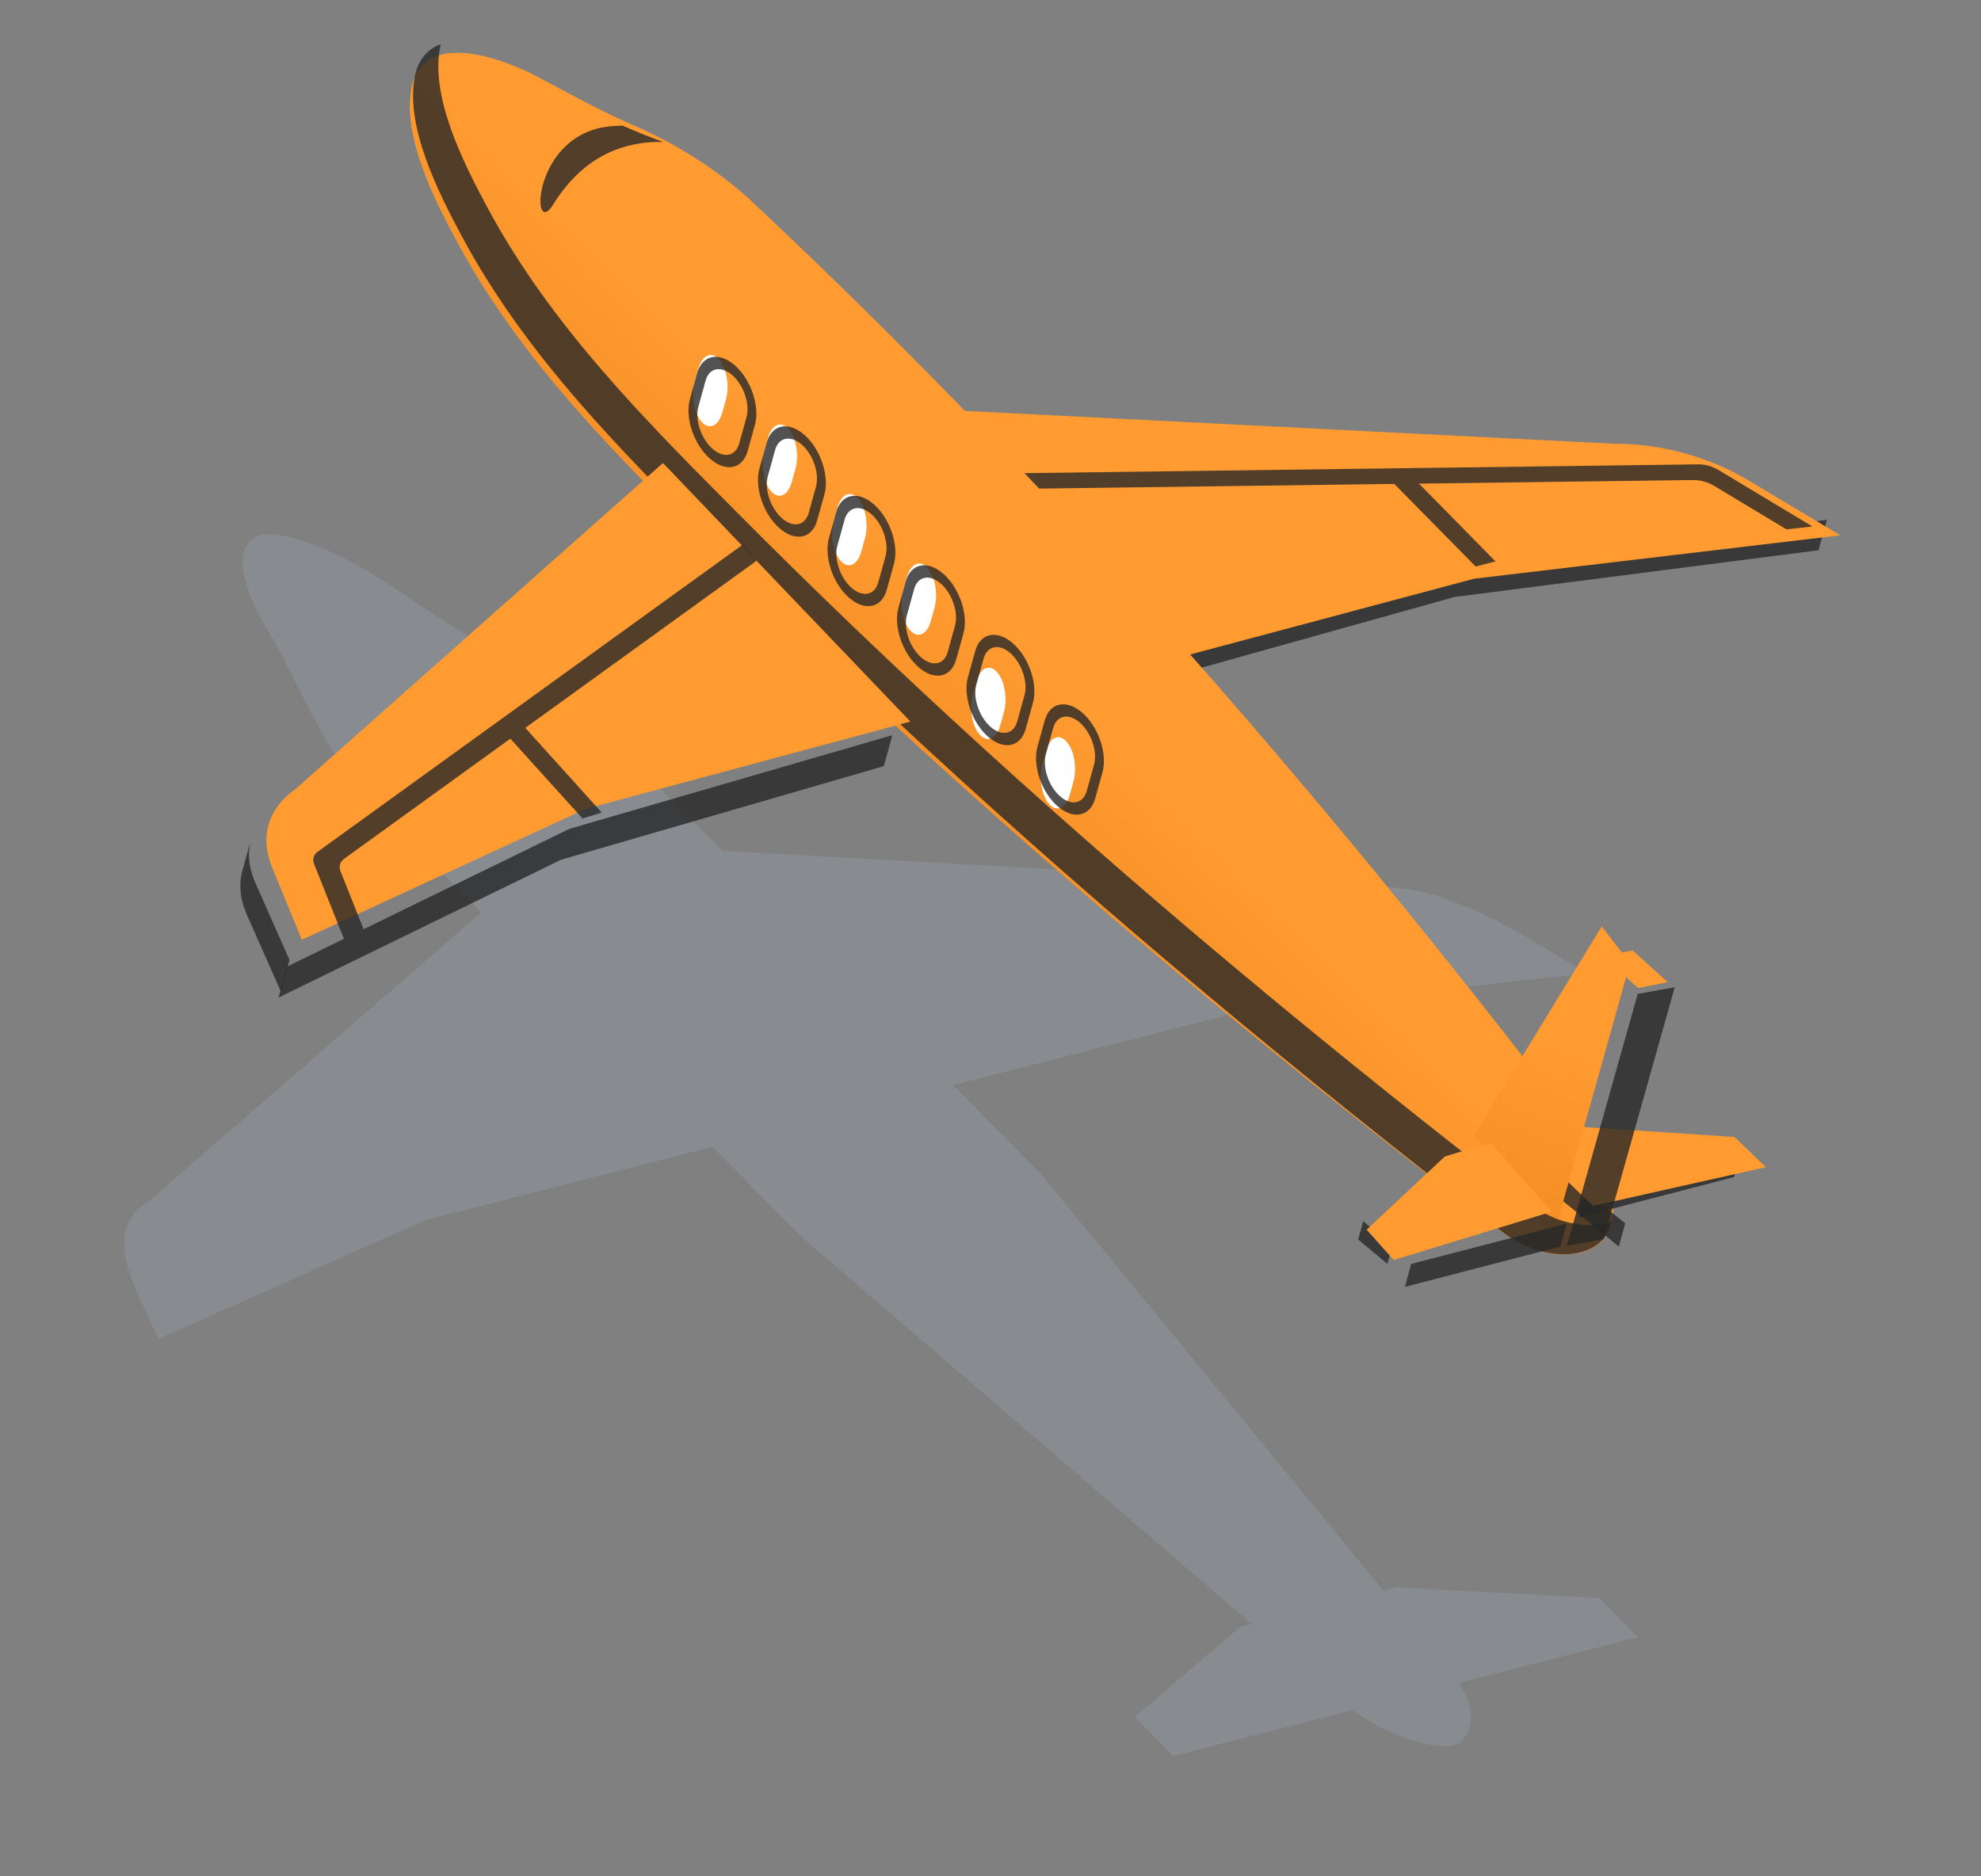 <svg width="57" height="54" viewBox="0 0 57 54" fill="none" xmlns="http://www.w3.org/2000/svg">
<rect x="0" y="0" width="57" height="54" fill="#808080" stroke="none"/>
<path opacity="0.2" d="M4.548 38.539C4.096 37.331 2.739 35.506 4.317 34.541L13.847 26.26L10.79 23.16L10.791 23.16C9.291 21.678 8.721 19.832 7.669 18.081C6.9 16.782 6.717 15.713 7.426 15.421L7.419 15.414C7.421 15.413 7.423 15.413 7.426 15.412L7.426 15.412C7.46 15.406 7.492 15.398 7.525 15.387C7.528 15.387 7.53 15.386 7.532 15.385L7.54 15.393C8.423 15.277 9.997 15.989 11.585 17.079C13.51 18.433 16.175 19.802 17.72 21.387L17.721 21.387L20.778 24.486L39.507 25.533C41.647 25.407 43.907 26.976 45.665 28.014L44.286 28.166L43.587 28.243L35.716 29.109L35.217 29.237L27.429 31.23L29.905 33.741L29.909 33.739C29.92 33.754 29.946 33.783 29.961 33.798L29.958 33.798L39.803 45.775L40.163 45.683L46.014 45.989L47.125 47.116L41.974 48.434C42.472 49.165 42.417 49.809 41.964 50.203C41.068 50.415 39.775 49.831 38.914 49.217L33.764 50.536L32.653 49.41L35.662 46.835L36.022 46.743L23.036 35.57L23.032 35.571C23.018 35.556 22.988 35.528 22.971 35.514L22.975 35.513L20.5 33.003L12.712 34.996L12.213 35.124L6.151 37.825L5.613 38.064L4.548 38.539Z" fill="#ACBCCF"/>
<path d="M42.09 16.305L52.566 14.96L52.325 15.836L41.849 17.181L32.551 19.781L32.792 18.905L42.09 16.305Z" fill="#272727" fill-opacity="0.8"/>
<path d="M26.224 12.145L25.993 12.987L33.291 20.334L33.521 19.492L26.224 12.145Z" fill="#272727" fill-opacity="0.8"/>
<path d="M25.95 11.734L33.074 19.148L42.415 16.655L52.952 15.406L50.279 13.808C49.164 13.143 47.766 12.763 46.47 12.772L25.95 11.734Z" fill="#FF9B30"/>
<path d="M48.858 13.363C49.054 13.36 49.269 13.419 49.438 13.521L52.149 15.152L51.402 15.235L49.316 13.979C49.139 13.873 48.915 13.812 48.71 13.815L40.828 13.918L43.036 16.162L42.992 16.167L42.459 16.304L40.119 13.927L29.139 14.071L28.702 13.627L48.303 13.371L48.858 13.363Z" fill="#272727" fill-opacity="0.8"/>
<path d="M11.856 2.473C12.237 0.904 14.29 1.635 15.328 2.139C16.369 2.691 17.359 3.247 18.443 3.703L18.409 3.688C19.615 4.238 20.776 4.984 21.744 5.906C21.741 5.904 21.739 5.902 21.736 5.9C30.645 14.263 38.542 23.438 45.897 33.121C46.251 33.642 46.483 34.294 46.404 34.95C46.405 34.946 46.405 34.941 46.406 34.936C46.394 35.043 46.374 35.14 46.343 35.243L46.346 35.235C46.174 35.998 45.286 36.2 44.576 36.059C44.076 35.979 43.536 35.716 43.114 35.373C37.416 31.01 31.867 26.452 26.574 21.621C24.538 19.763 22.539 17.865 20.585 15.924C17.828 13.186 15.071 10.48 13.208 7.056C12.536 5.821 11.544 3.909 11.856 2.473Z" fill="#FF9B30"/>
<path d="M11.856 2.473C12.237 0.904 14.29 1.635 15.328 2.139C16.369 2.691 17.359 3.247 18.443 3.703L18.409 3.688C19.615 4.238 20.776 4.984 21.744 5.906C21.741 5.904 21.739 5.902 21.736 5.9C30.645 14.263 38.542 23.438 45.897 33.121C46.251 33.642 46.483 34.294 46.404 34.95C46.405 34.946 46.405 34.941 46.406 34.936C46.394 35.043 46.374 35.14 46.343 35.243L46.346 35.235C46.174 35.998 45.286 36.2 44.576 36.059C44.076 35.979 43.536 35.716 43.114 35.373C37.416 31.01 31.867 26.452 26.574 21.621C24.538 19.763 22.539 17.865 20.585 15.924C17.828 13.186 15.071 10.48 13.208 7.056C12.536 5.821 11.544 3.909 11.856 2.473Z" fill="url(#paint0_linear_2016_501)"/>
<path d="M44.224 33.145L44.042 33.811L46.58 35.875L46.762 35.208L44.224 33.145Z" fill="#272727" fill-opacity="0.8"/>
<path d="M45.605 34.375L45.423 35.036L49.895 33.875L50.076 33.215L45.605 34.375Z" fill="#272727" fill-opacity="0.8"/>
<path d="M43.783 32.733L45.838 34.706L50.81 33.59L49.909 32.724L45.212 32.411L43.783 32.733Z" fill="#FF9B30"/>
<path d="M30.189 23.142C30.407 23.386 30.673 23.265 30.782 22.873L30.887 22.495C30.996 22.103 30.907 21.587 30.688 21.343C30.469 21.099 30.203 21.219 30.095 21.612L29.99 21.989C29.881 22.382 29.97 22.898 30.189 23.142Z" fill="white"/>
<path d="M29.851 21.489L30.06 20.736C30.206 20.209 30.698 20.114 31.156 20.525C31.614 20.936 31.868 21.7 31.722 22.227L31.512 22.98C31.366 23.507 30.874 23.601 30.416 23.19C29.958 22.779 29.705 22.016 29.851 21.489ZM30.303 20.953L30.094 21.706C29.99 22.08 30.17 22.62 30.494 22.911C30.818 23.202 31.166 23.135 31.27 22.762L31.479 22.009C31.583 21.635 31.403 21.095 31.079 20.804C30.755 20.513 30.407 20.58 30.303 20.953Z" fill="#272727" fill-opacity="0.8"/>
<path d="M28.189 21.142C28.407 21.386 28.673 21.265 28.782 20.873L28.887 20.495C28.996 20.103 28.907 19.587 28.688 19.343C28.469 19.099 28.203 19.219 28.095 19.612L27.99 19.989C27.88 20.382 27.97 20.898 28.189 21.142Z" fill="white"/>
<path d="M27.851 19.489L28.06 18.736C28.206 18.209 28.698 18.114 29.156 18.525C29.614 18.936 29.868 19.7 29.722 20.227L29.512 20.98C29.366 21.507 28.874 21.601 28.416 21.19C27.958 20.779 27.705 20.016 27.851 19.489ZM28.302 18.953L28.093 19.706C27.989 20.079 28.169 20.619 28.493 20.911C28.817 21.202 29.165 21.135 29.269 20.762L29.478 20.008C29.582 19.635 29.402 19.095 29.078 18.803C28.754 18.513 28.406 18.58 28.302 18.953Z" fill="#272727" fill-opacity="0.8"/>
<path d="M26.189 18.142C26.407 18.386 26.673 18.265 26.782 17.873L26.887 17.495C26.996 17.103 26.907 16.587 26.688 16.343C26.469 16.099 26.203 16.219 26.095 16.612L25.99 16.989C25.881 17.382 25.97 17.898 26.189 18.142Z" fill="white"/>
<path d="M25.851 17.489L26.06 16.736C26.206 16.209 26.698 16.114 27.156 16.525C27.614 16.936 27.868 17.7 27.722 18.227L27.512 18.98C27.366 19.507 26.874 19.601 26.416 19.19C25.958 18.779 25.705 18.016 25.851 17.489ZM26.303 16.953L26.094 17.706C25.99 18.08 26.17 18.62 26.494 18.91C26.818 19.201 27.166 19.134 27.27 18.761L27.479 18.008C27.583 17.634 27.403 17.095 27.079 16.804C26.755 16.513 26.407 16.58 26.303 16.953Z" fill="#272727" fill-opacity="0.8"/>
<path d="M24.189 16.142C24.407 16.386 24.673 16.265 24.782 15.873L24.887 15.495C24.996 15.103 24.907 14.587 24.688 14.343C24.469 14.099 24.203 14.219 24.095 14.612L23.99 14.989C23.881 15.382 23.97 15.898 24.189 16.142Z" fill="white"/>
<path d="M23.851 15.489L24.06 14.736C24.206 14.209 24.698 14.114 25.156 14.525C25.614 14.936 25.868 15.7 25.722 16.227L25.512 16.98C25.366 17.507 24.874 17.601 24.416 17.19C23.958 16.779 23.705 16.016 23.851 15.489ZM24.303 14.953L24.094 15.706C23.99 16.08 24.17 16.62 24.494 16.91C24.818 17.201 25.166 17.134 25.27 16.762L25.479 16.009C25.583 15.635 25.403 15.095 25.079 14.804C24.755 14.513 24.407 14.58 24.303 14.953Z" fill="#272727" fill-opacity="0.8"/>
<path d="M22.189 14.142C22.407 14.386 22.673 14.265 22.782 13.873L22.887 13.495C22.996 13.103 22.907 12.587 22.688 12.343C22.469 12.099 22.203 12.219 22.095 12.612L21.99 12.989C21.881 13.382 21.97 13.898 22.189 14.142Z" fill="white"/>
<path d="M21.851 13.489L22.06 12.736C22.206 12.209 22.698 12.114 23.156 12.525C23.614 12.936 23.868 13.7 23.722 14.227L23.512 14.98C23.366 15.507 22.874 15.601 22.416 15.19C21.958 14.779 21.705 14.016 21.851 13.489ZM22.302 12.953L22.093 13.706C21.989 14.079 22.169 14.62 22.493 14.91C22.817 15.201 23.166 15.134 23.269 14.761L23.478 14.008C23.582 13.634 23.402 13.094 23.078 12.803C22.754 12.513 22.406 12.579 22.302 12.953Z" fill="#272727" fill-opacity="0.8"/>
<path d="M20.189 12.142C20.407 12.386 20.673 12.265 20.782 11.873L20.887 11.495C20.996 11.103 20.907 10.587 20.688 10.343C20.469 10.099 20.203 10.219 20.095 10.612L19.99 10.989C19.881 11.382 19.97 11.898 20.189 12.142Z" fill="white"/>
<path d="M19.851 11.489L20.06 10.736C20.206 10.209 20.698 10.114 21.156 10.525C21.614 10.936 21.868 11.7 21.722 12.227L21.512 12.98C21.366 13.507 20.874 13.601 20.416 13.19C19.958 12.779 19.705 12.016 19.851 11.489ZM20.303 10.953L20.094 11.706C19.99 12.08 20.17 12.62 20.494 12.911C20.818 13.201 21.166 13.134 21.27 12.761L21.479 12.008C21.583 11.634 21.403 11.095 21.079 10.804C20.755 10.514 20.407 10.58 20.303 10.953Z" fill="#272727" fill-opacity="0.8"/>
<path d="M45.084 35.853L46.148 35.662L48.188 28.413L47.123 28.604L45.084 35.853Z" fill="#272727" fill-opacity="0.8"/>
<path d="M47.134 28.435L47.988 28.267L46.974 27.353L46.12 27.522L47.134 28.435Z" fill="#FF9B30"/>
<path d="M46.087 26.662L42.412 32.671L43.874 34.562L44.689 35.615L46.902 27.715L46.087 26.662Z" fill="url(#paint1_linear_2016_501)"/>
<path d="M17.628 3.63C17.725 3.623 17.82 3.618 17.912 3.614C18.297 3.783 18.683 3.94 19.076 4.085C18.014 4.062 16.809 4.442 15.915 5.889C15.261 6.946 15.295 3.786 17.628 3.63Z" fill="#272727" fill-opacity="0.8"/>
<path d="M12.683 1.272C12.68 1.284 12.677 1.295 12.674 1.307C12.356 2.762 13.341 4.697 14.01 5.946C15.863 9.409 18.613 12.14 21.362 14.904C23.311 16.863 25.305 18.779 27.337 20.654C32.618 25.528 38.155 30.126 43.843 34.526C44.264 34.872 44.804 35.137 45.304 35.216C45.651 35.284 46.041 35.269 46.37 35.146C46.363 35.173 46.356 35.199 46.348 35.226L46.35 35.217C46.176 35.991 45.286 36.199 44.576 36.059C44.076 35.98 43.537 35.715 43.115 35.369C37.427 30.969 31.89 26.372 26.609 21.497C24.577 19.621 22.584 17.706 20.635 15.746C17.885 12.982 15.135 10.251 13.283 6.788C12.614 5.539 11.629 3.604 11.946 2.149C12.063 1.667 12.334 1.399 12.683 1.272Z" fill="#272727" fill-opacity="0.8"/>
<path d="M39.224 35.145L39.08 35.672L39.92 36.376L40.065 35.85L39.224 35.145Z" fill="#272727" fill-opacity="0.8"/>
<path d="M40.605 36.375L40.423 37.036L44.895 35.875L45.076 35.215L40.605 36.375Z" fill="#272727" fill-opacity="0.8"/>
<path d="M41.573 33.283L39.323 35.39L40.102 36.262L44.657 34.869L42.882 32.883L41.573 33.283Z" fill="#FF9B30"/>
<path d="M16.384 23.853L25.675 21.158L25.43 22.049L16.139 24.744L8.015 28.708L8.261 27.817L16.384 23.853Z" fill="#272727" fill-opacity="0.8"/>
<path d="M7.208 24.207C7.206 24.218 7.203 24.229 7.201 24.239C7.198 24.253 7.195 24.266 7.193 24.28C7.191 24.291 7.189 24.301 7.187 24.312C7.185 24.326 7.183 24.339 7.181 24.353C7.179 24.364 7.178 24.375 7.177 24.385C7.175 24.399 7.173 24.413 7.172 24.427C7.171 24.438 7.17 24.448 7.169 24.459C7.168 24.474 7.167 24.488 7.167 24.503C7.166 24.514 7.165 24.524 7.165 24.534C7.165 24.549 7.165 24.565 7.164 24.581C7.164 24.59 7.164 24.599 7.164 24.609C7.165 24.627 7.165 24.646 7.166 24.664C7.166 24.671 7.166 24.678 7.167 24.684C7.168 24.71 7.17 24.735 7.173 24.761C7.173 24.768 7.175 24.775 7.175 24.782C7.177 24.801 7.179 24.82 7.182 24.839C7.183 24.849 7.186 24.859 7.187 24.869C7.189 24.886 7.192 24.901 7.195 24.918C7.197 24.929 7.199 24.94 7.201 24.95C7.204 24.966 7.207 24.981 7.211 24.997C7.214 25.008 7.216 25.019 7.219 25.031C7.223 25.046 7.227 25.061 7.23 25.076C7.234 25.09 7.238 25.105 7.243 25.12C7.246 25.133 7.25 25.146 7.254 25.159C7.258 25.173 7.264 25.189 7.269 25.203C7.273 25.216 7.277 25.229 7.282 25.243C7.287 25.257 7.293 25.273 7.298 25.288C7.303 25.301 7.308 25.314 7.313 25.327C7.32 25.342 7.326 25.357 7.332 25.372C7.339 25.387 7.344 25.402 7.351 25.417L8.33 27.628L8.081 28.534L7.102 26.323C7.101 26.319 7.099 26.315 7.097 26.311C7.092 26.3 7.088 26.29 7.084 26.278C7.077 26.263 7.071 26.247 7.065 26.233C7.059 26.219 7.055 26.207 7.05 26.193C7.044 26.178 7.038 26.163 7.033 26.148C7.028 26.135 7.024 26.122 7.02 26.109C7.015 26.094 7.01 26.079 7.005 26.064C7.001 26.051 6.997 26.038 6.994 26.026C6.989 26.011 6.985 25.996 6.981 25.981C6.98 25.978 6.979 25.975 6.979 25.972C6.976 25.96 6.973 25.948 6.971 25.937C6.968 25.925 6.965 25.914 6.962 25.902C6.959 25.886 6.956 25.871 6.952 25.855C6.95 25.844 6.947 25.833 6.946 25.822C6.943 25.806 6.941 25.79 6.938 25.774C6.936 25.764 6.935 25.753 6.934 25.743C6.931 25.724 6.929 25.706 6.927 25.688C6.926 25.68 6.925 25.673 6.924 25.665L6.924 25.664C6.922 25.639 6.92 25.614 6.918 25.589C6.918 25.582 6.918 25.575 6.918 25.568C6.917 25.549 6.916 25.531 6.916 25.513C6.916 25.503 6.916 25.494 6.916 25.485C6.916 25.469 6.916 25.453 6.917 25.438C6.917 25.427 6.918 25.417 6.918 25.407C6.919 25.396 6.919 25.385 6.92 25.374C6.92 25.371 6.921 25.367 6.921 25.363C6.923 25.352 6.923 25.341 6.925 25.33C6.926 25.316 6.927 25.302 6.929 25.289C6.93 25.278 6.932 25.267 6.934 25.256C6.935 25.242 6.937 25.229 6.94 25.215C6.941 25.204 6.944 25.194 6.945 25.183C6.948 25.169 6.951 25.156 6.953 25.142C6.956 25.131 6.958 25.121 6.96 25.11C6.962 25.104 6.963 25.099 6.965 25.093C6.968 25.079 6.972 25.065 6.976 25.051L7.225 24.145C7.217 24.168 7.212 24.187 7.208 24.207Z" fill="#272727" fill-opacity="0.8"/>
<path d="M19.076 13.325L8.498 22.713C7.715 23.261 7.468 24.084 7.825 24.956L8.686 27.046L16.844 23.282L26.195 20.766L19.076 13.325Z" fill="#FF9B30"/>
<path d="M9.14 24.513C9.021 24.599 8.983 24.729 9.037 24.864L9.9 27.029L10.463 26.745L9.799 25.078C9.742 24.937 9.782 24.802 9.907 24.712L14.685 21.258L16.764 23.56L16.797 23.543L17.316 23.386L15.114 20.948L21.771 16.137L21.36 15.682L9.477 24.27L9.14 24.513Z" fill="#272727" fill-opacity="0.8"/>
<defs>
<linearGradient id="paint0_linear_2016_501" x1="53.696" y1="-5.538" x2="25.112" y2="24.073" gradientUnits="userSpaceOnUse">
<stop offset="0.838" stop-color="#FF9B30"/>
<stop offset="1" stop-color="#ED891E"/>
</linearGradient>
<linearGradient id="paint1_linear_2016_501" x1="46.297" y1="24.881" x2="42.595" y2="36.849" gradientUnits="userSpaceOnUse">
<stop offset="0.43" stop-color="#FF9B30"/>
<stop offset="1" stop-color="#ED891E"/>
</linearGradient>
</defs>
</svg>

